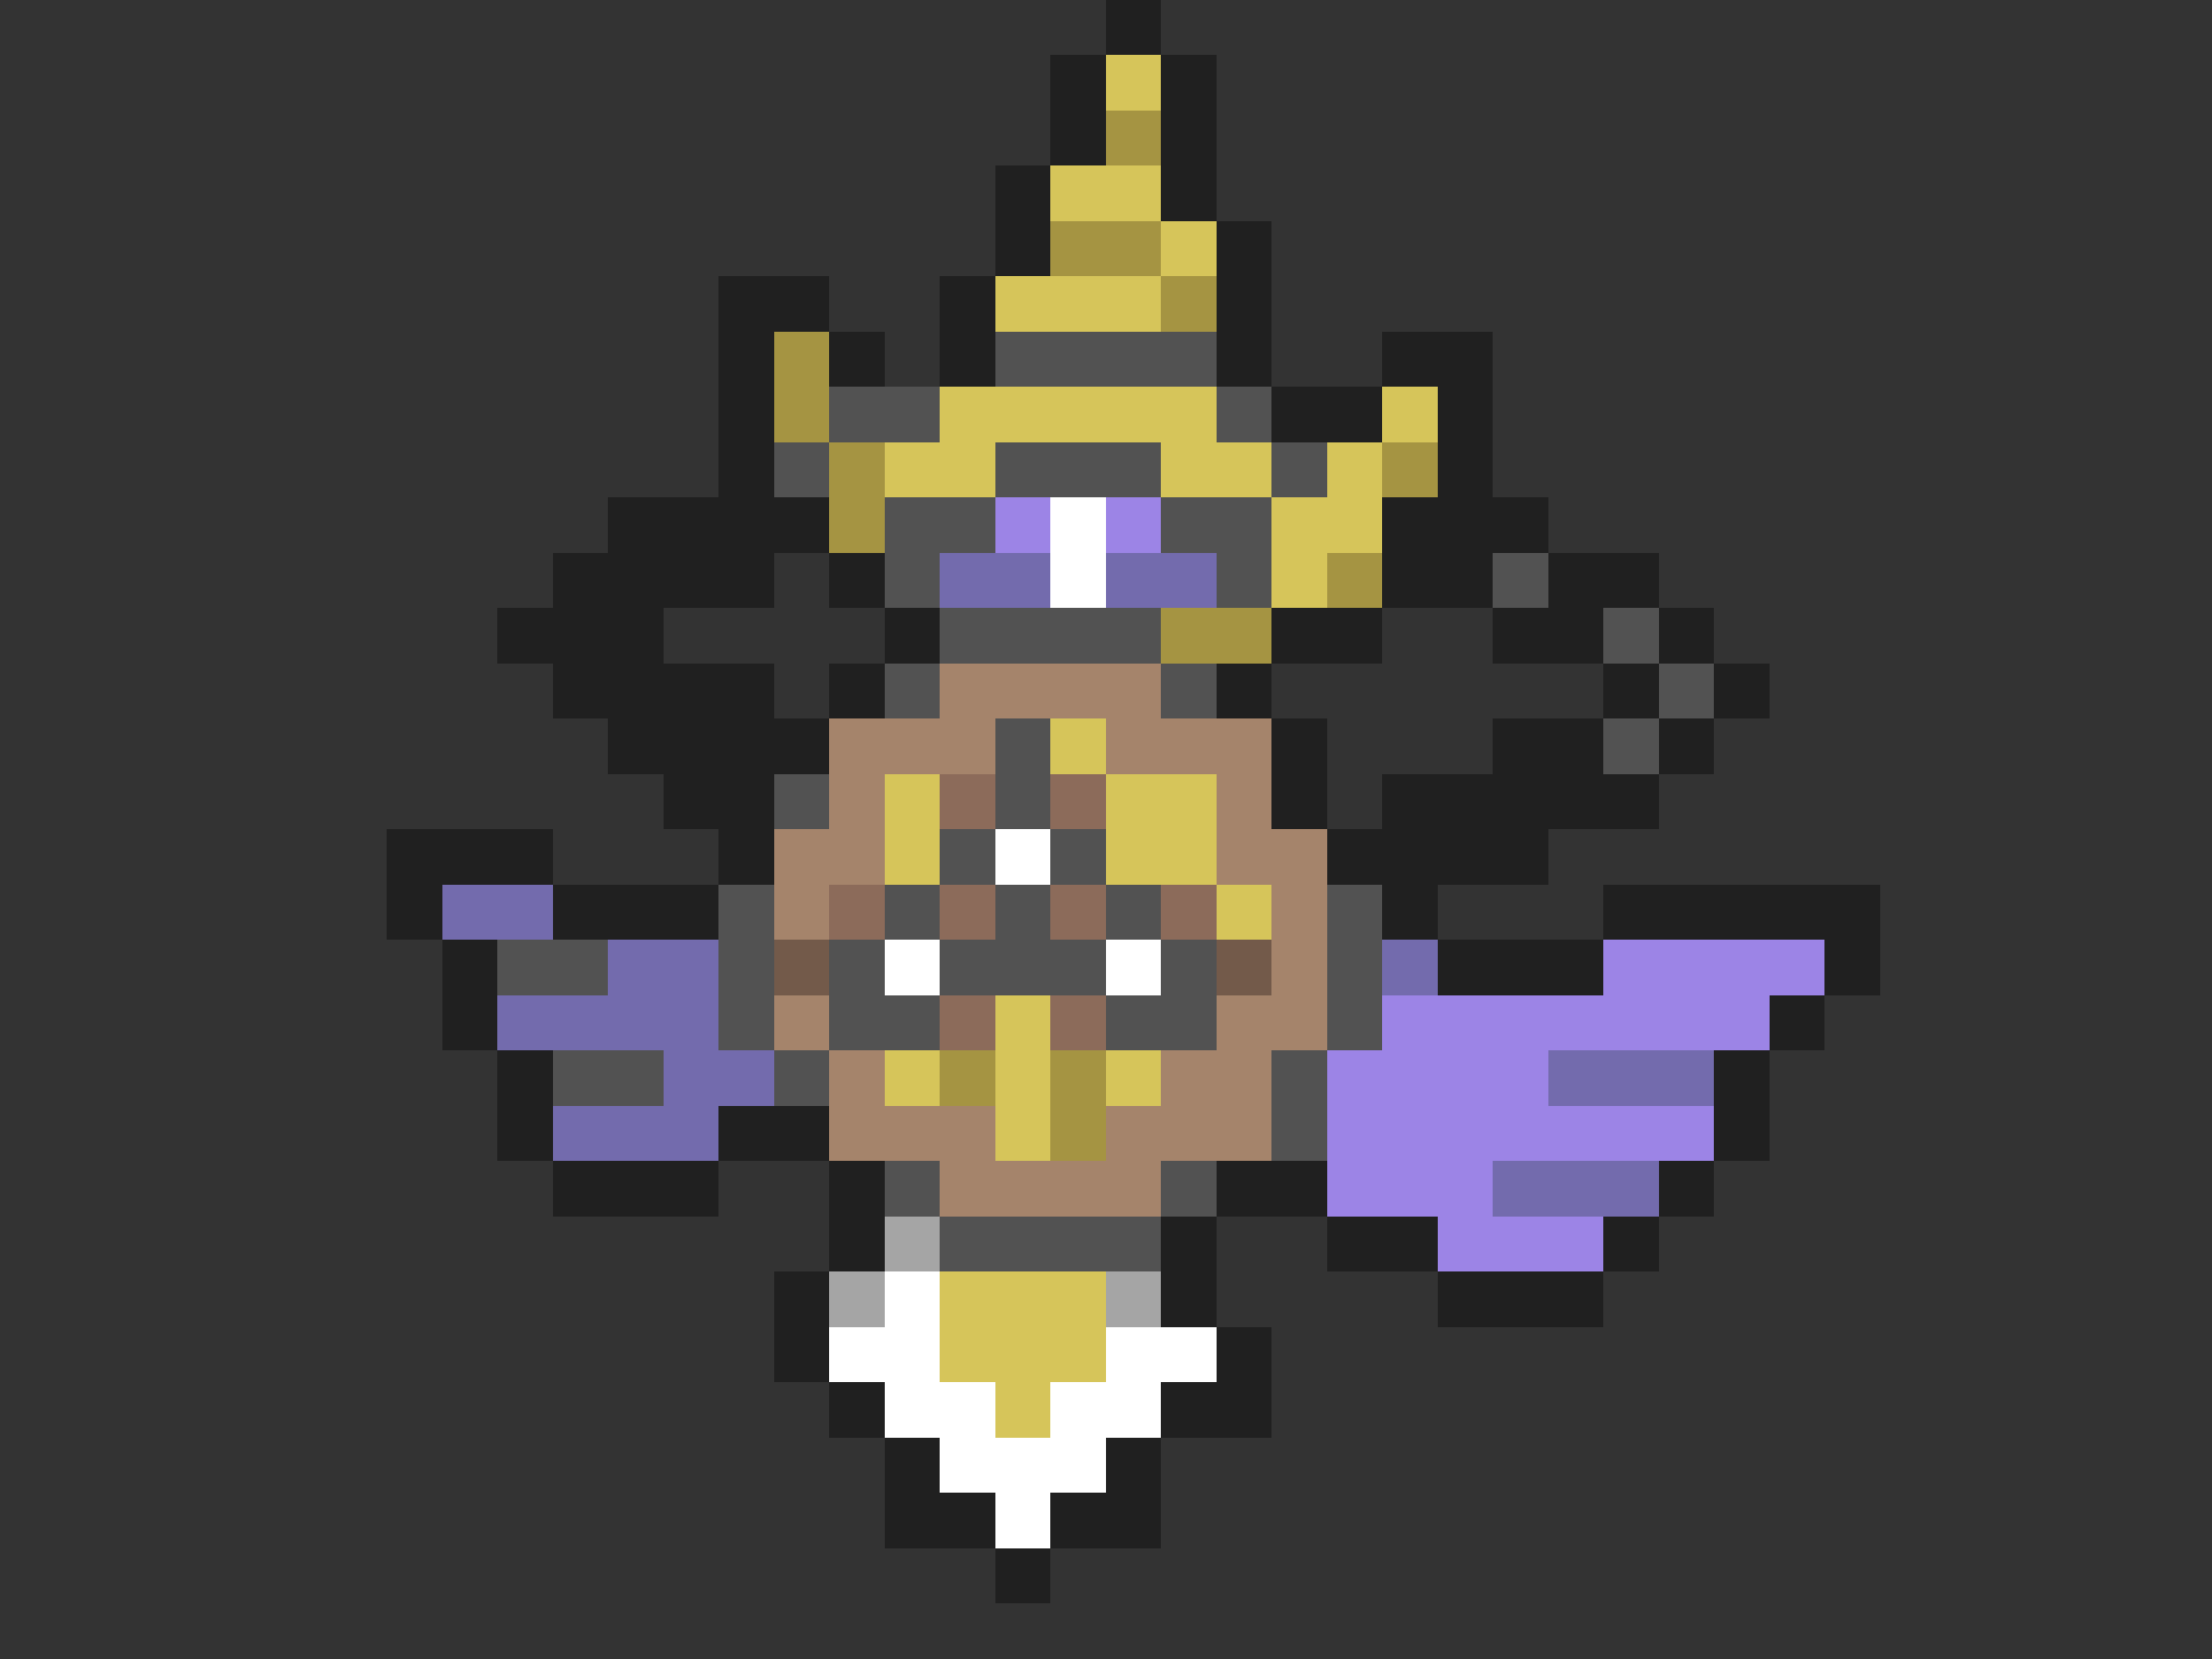 <svg xmlns="http://www.w3.org/2000/svg" viewBox="0 -0.5 40 30" shape-rendering="crispEdges">
<rect x="0" y="-0.5" width="40" height="30" fill="#333333" stroke="none"/>
<path stroke="#202020" d="M20 0h1M19 1h1M21 1h1M19 2h1M21 2h1M18 3h1M21 3h1M18 4h1M22 4h1M13 5h2M17 5h1M22 5h1M13 6h1M15 6h1M17 6h1M22 6h1M25 6h2M13 7h1M23 7h2M26 7h1M13 8h1M26 8h1M11 9h4M25 9h3M10 10h4M15 10h1M25 10h2M28 10h2M9 11h3M16 11h1M23 11h2M27 11h2M30 11h1M10 12h4M15 12h1M22 12h1M29 12h1M31 12h1M11 13h4M23 13h1M27 13h2M30 13h1M12 14h2M23 14h1M25 14h5M7 15h3M13 15h1M24 15h4M7 16h1M10 16h3M25 16h1M29 16h5M8 17h1M26 17h3M33 17h1M8 18h1M32 18h1M9 19h1M31 19h1M9 20h1M13 20h2M31 20h1M10 21h3M15 21h1M22 21h2M30 21h1M15 22h1M21 22h1M24 22h2M29 22h1M14 23h1M21 23h1M26 23h3M14 24h1M22 24h1M15 25h1M21 25h2M16 26h1M20 26h1M16 27h2M19 27h2M18 28h1" />
<path stroke="#d6c55a" d="M20 1h1M19 3h2M21 4h1M18 5h3M17 7h5M25 7h1M16 8h2M21 8h2M24 8h1M23 9h2M23 10h1M19 13h1M16 14h1M20 14h2M16 15h1M20 15h2M22 16h1M18 18h1M16 19h1M18 19h1M20 19h1M18 20h1M17 23h3M17 24h3M18 25h1" />
<path stroke="#a59442" d="M20 2h1M19 4h2M21 5h1M14 6h1M14 7h1M15 8h1M25 8h1M15 9h1M24 10h1M21 11h2M17 19h1M19 19h1M19 20h1" />
<path stroke="#525252" d="M18 6h4M15 7h2M22 7h1M14 8h1M18 8h3M23 8h1M16 9h2M21 9h2M16 10h1M22 10h1M27 10h1M17 11h4M29 11h1M16 12h1M21 12h1M30 12h1M18 13h1M29 13h1M14 14h1M18 14h1M17 15h1M19 15h1M13 16h1M16 16h1M18 16h1M20 16h1M24 16h1M9 17h2M13 17h1M15 17h1M17 17h3M21 17h1M24 17h1M13 18h1M15 18h2M20 18h2M24 18h1M10 19h2M14 19h1M23 19h1M23 20h1M16 21h1M21 21h1M17 22h4" />
<path stroke="#9c84e6" d="M18 9h1M20 9h1M29 17h4M25 18h7M24 19h4M24 20h7M24 21h3M26 22h3" />
<path stroke="#ffffff" d="M19 9h1M19 10h1M18 15h1M16 17h1M20 17h1M16 23h1M15 24h2M20 24h2M16 25h2M19 25h2M17 26h3M18 27h1" />
<path stroke="#736bad" d="M17 10h2M20 10h2M8 16h2M11 17h2M25 17h1M9 18h4M12 19h2M28 19h3M10 20h3M27 21h3" />
<path stroke="#a5846b" d="M17 12h4M15 13h3M20 13h3M15 14h1M22 14h1M14 15h2M22 15h2M14 16h1M23 16h1M23 17h1M14 18h1M22 18h2M15 19h1M21 19h2M15 20h3M20 20h3M17 21h4" />
<path stroke="#8c6b5a" d="M17 14h1M19 14h1M15 16h1M17 16h1M19 16h1M21 16h1M17 18h1M19 18h1" />
<path stroke="#735a4a" d="M14 17h1M22 17h1" />
<path stroke="#a5a5a5" d="M16 22h1M15 23h1M20 23h1" />
</svg>